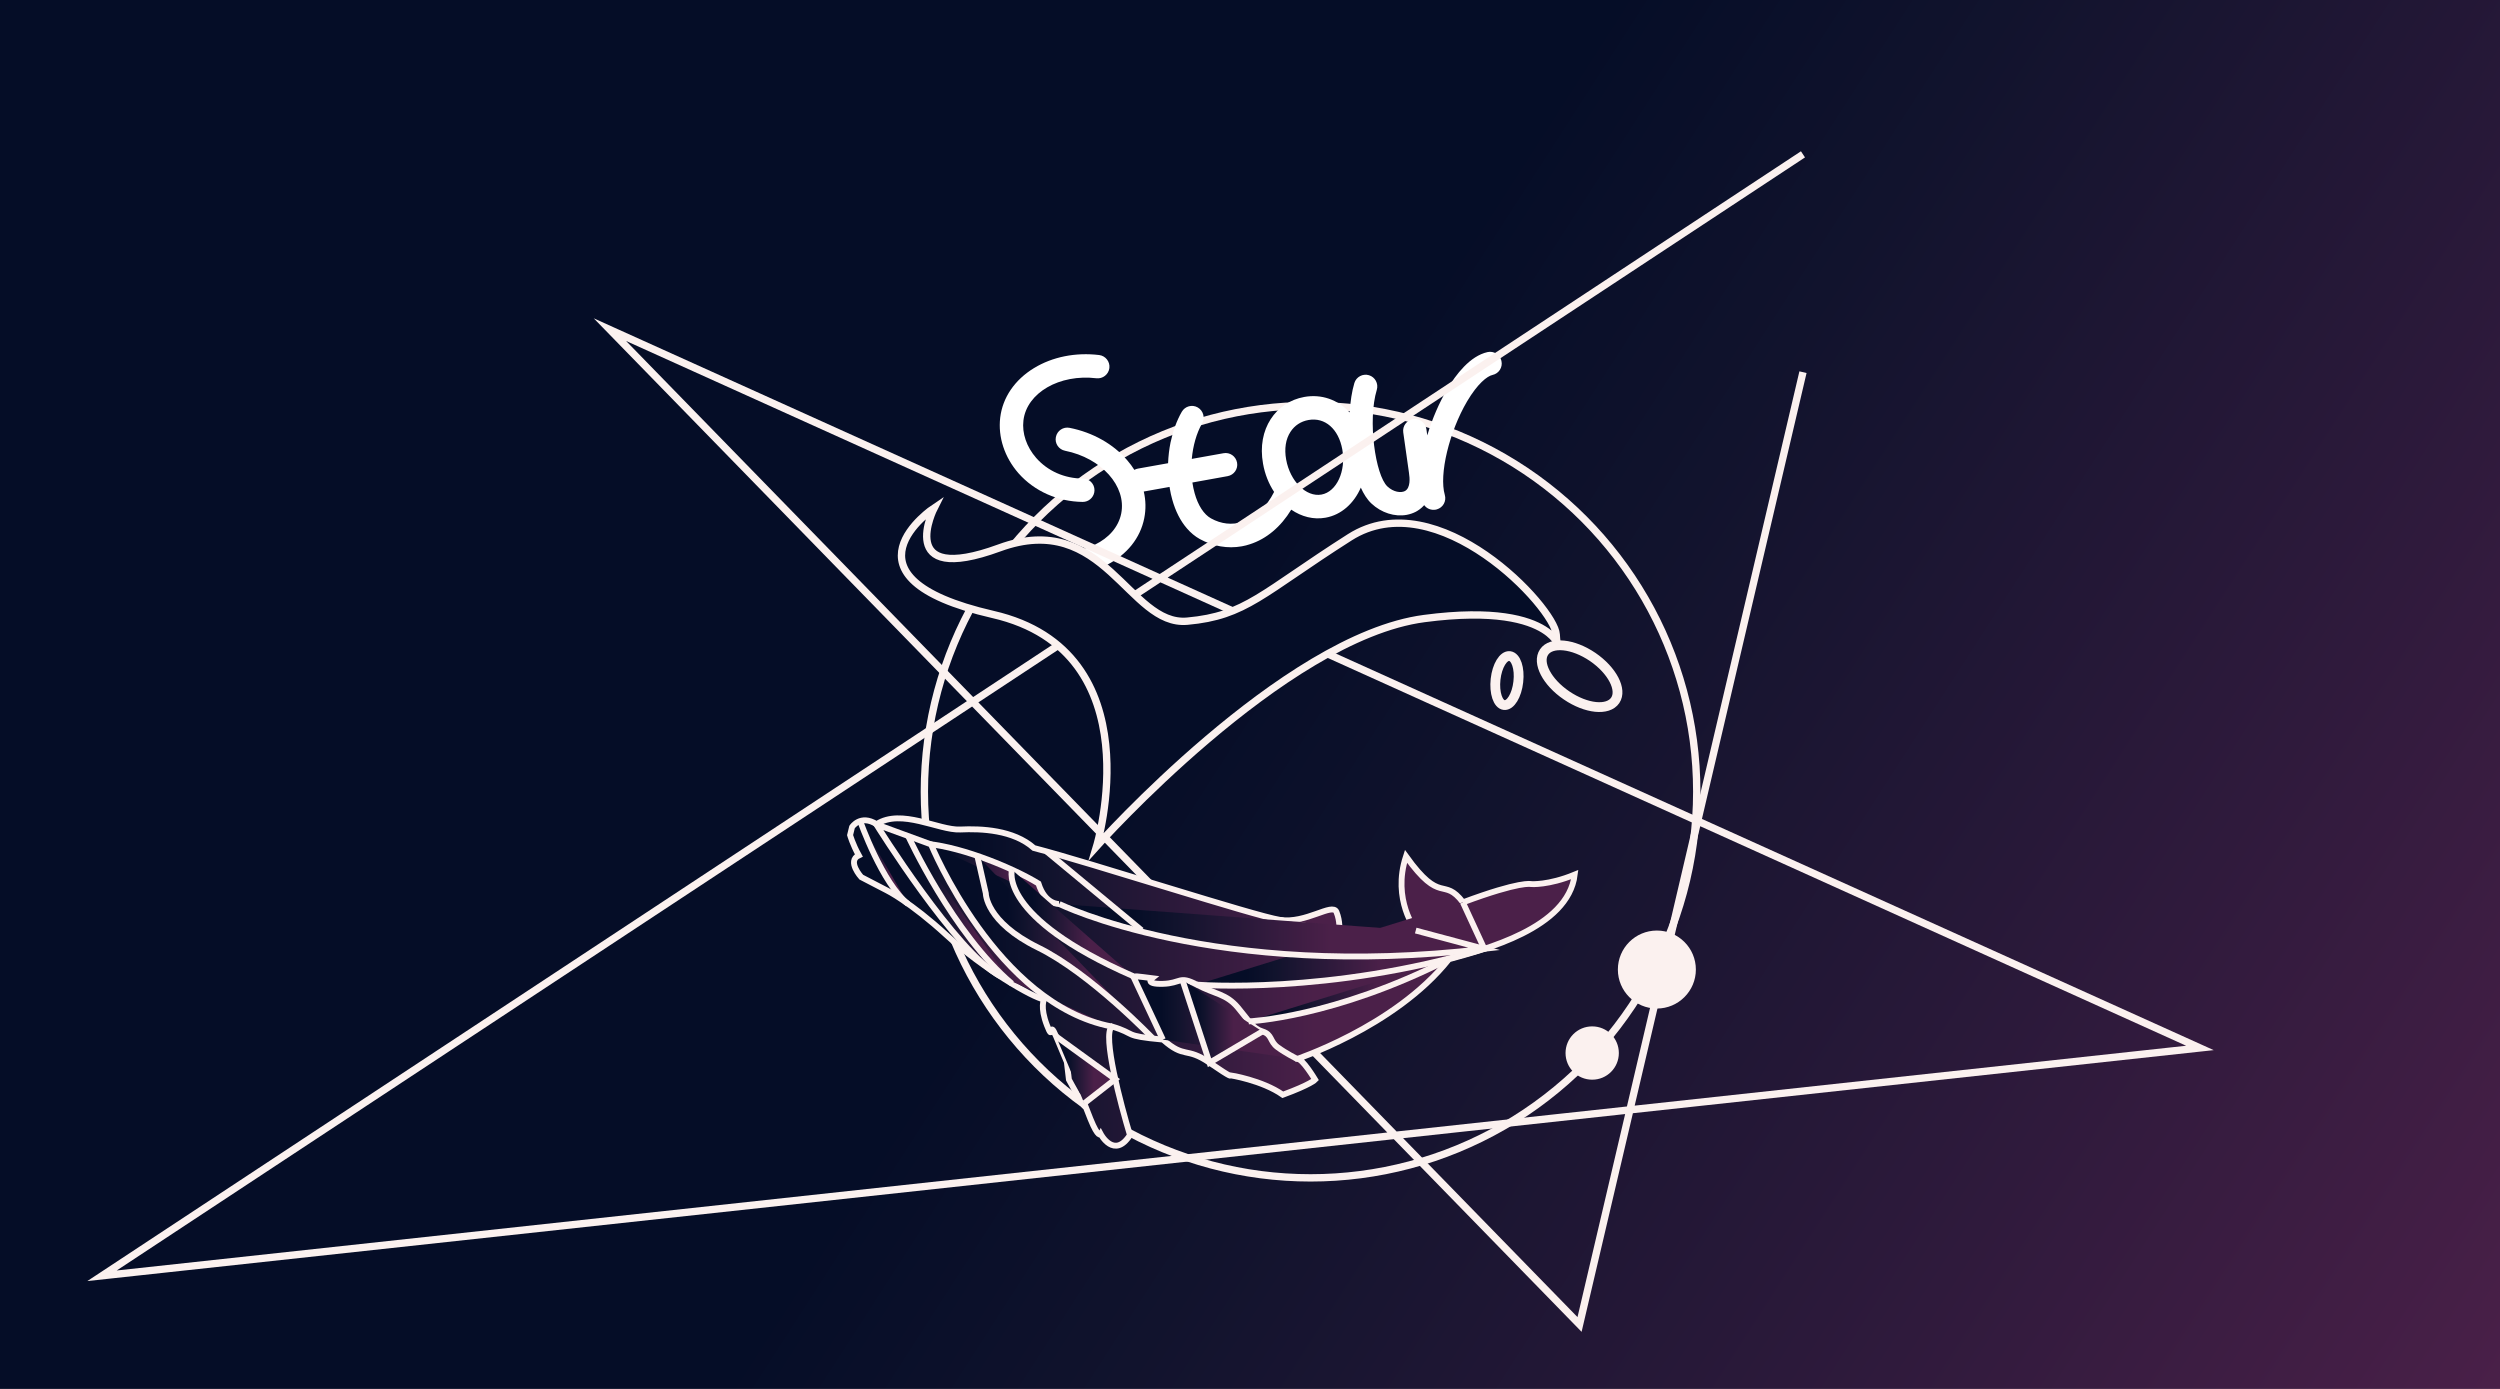 <?xml version="1.0" encoding="utf-8"?>
<!-- Generator: Adobe Illustrator 24.3.0, SVG Export Plug-In . SVG Version: 6.00 Build 0)  -->
<svg version="1.1" xmlns="http://www.w3.org/2000/svg" xmlns:xlink="http://www.w3.org/1999/xlink" x="0px" y="0px"
	 viewBox="0 0 255.12 141.73" style="enable-background:new 0 0 255.12 141.73;" xml:space="preserve">
<rect x="0" y="0" width="255.12" height="141.73" fill="#808080" stroke="none"/>
<style type="text/css">
	.st0{display:none;fill:#EEBFBF;}
	.st1{fill:url(#SVGID_1_);}
	.st2{fill:none;stroke:#FBF1EF;stroke-miterlimit:10;}
	.st3{fill:none;stroke:#FBF1EF;stroke-width:0.75;stroke-miterlimit:10;}
	.st4{fill:#FBF1EF;stroke:#FBF1EF;stroke-miterlimit:10;}
	.st5{fill:#FFFFFF;}
	.st6{fill:url(#SVGID_2_);stroke:#FBF1EF;stroke-width:0.6;stroke-miterlimit:10;}
	.st7{fill:url(#SVGID_3_);stroke:#FBF1EF;stroke-width:0.6;stroke-miterlimit:10;}
	.st8{fill:url(#SVGID_4_);stroke:#FBF1EF;stroke-width:0.6;stroke-miterlimit:10;}
	.st9{fill:url(#SVGID_5_);stroke:#FBF1EF;stroke-width:0.6;stroke-miterlimit:10;}
	.st10{fill:url(#SVGID_6_);stroke:#FBF1EF;stroke-width:0.6;stroke-miterlimit:10;}
	.st11{fill:url(#SVGID_7_);stroke:#FBF1EF;stroke-width:0.6;stroke-miterlimit:10;}
	.st12{fill:url(#SVGID_8_);stroke:#FBF1EF;stroke-width:0.6;stroke-miterlimit:10;}
	.st13{fill:url(#SVGID_9_);stroke:#FBF1EF;stroke-width:0.6;stroke-miterlimit:10;}
	.st14{fill:url(#SVGID_10_);stroke:#FBF1EF;stroke-width:0.6;stroke-miterlimit:10;}
	.st15{fill:url(#SVGID_11_);stroke:#FBF1EF;stroke-width:0.6;stroke-miterlimit:10;}
	.st16{fill:url(#SVGID_12_);stroke:#FBF1EF;stroke-width:0.6;stroke-miterlimit:10;}
	.st17{fill:url(#SVGID_13_);stroke:#FBF1EF;stroke-width:0.6;stroke-miterlimit:10;}
	.st18{fill:url(#SVGID_14_);stroke:#FBF1EF;stroke-width:0.6;stroke-miterlimit:10;}
	.st19{fill:url(#SVGID_15_);stroke:#FBF1EF;stroke-width:0.6;stroke-miterlimit:10;}
	.st20{fill:url(#SVGID_16_);stroke:#FBF1EF;stroke-width:0.6;stroke-miterlimit:10;}
	.st21{fill:url(#SVGID_17_);stroke:#FBF1EF;stroke-width:0.6;stroke-miterlimit:10;}
	.st22{fill:url(#SVGID_18_);stroke:#FBF1EF;stroke-width:0.6;stroke-miterlimit:10;}
	.st23{fill:url(#SVGID_19_);stroke:#FBF1EF;stroke-width:0.6;stroke-miterlimit:10;}
	.st24{fill:url(#SVGID_20_);stroke:#FBF1EF;stroke-width:0.6;stroke-miterlimit:10;}
	.st25{fill:url(#SVGID_21_);stroke:#FBF1EF;stroke-width:0.6;stroke-miterlimit:10;}
	.st26{fill:url(#SVGID_22_);stroke:#FBF1EF;stroke-width:0.6;stroke-miterlimit:10;}
	.st27{fill:url(#SVGID_23_);stroke:#FBF1EF;stroke-width:0.6;stroke-miterlimit:10;}
	.st28{fill:url(#SVGID_24_);stroke:#FBF1EF;stroke-width:0.6;stroke-miterlimit:10;}
	.st29{fill:url(#SVGID_25_);stroke:#FBF1EF;stroke-width:0.6;stroke-miterlimit:10;}
	.st30{fill:url(#SVGID_26_);stroke:#FBF1EF;stroke-width:0.6;stroke-miterlimit:10;}
	.st31{fill:url(#SVGID_27_);stroke:#FBF1EF;stroke-width:0.6;stroke-miterlimit:10;}
	.st32{fill:url(#SVGID_28_);stroke:#FBF1EF;stroke-width:0.6;stroke-miterlimit:10;}
	.st33{fill:url(#SVGID_29_);stroke:#FBF1EF;stroke-width:0.6;stroke-miterlimit:10;}
	.st34{fill:url(#SVGID_30_);stroke:#FBF1EF;stroke-width:0.6;stroke-miterlimit:10;}
	.st35{fill:url(#SVGID_31_);stroke:#FBF1EF;stroke-width:0.6;stroke-miterlimit:10;}
	.st36{fill:url(#SVGID_32_);stroke:#FBF1EF;stroke-width:0.6;stroke-miterlimit:10;}
	.st37{fill:url(#SVGID_33_);stroke:#FBF1EF;stroke-width:0.6;stroke-miterlimit:10;}
	.st38{fill:url(#SVGID_34_);stroke:#FBF1EF;stroke-width:0.6;stroke-miterlimit:10;}
	.st39{fill:url(#SVGID_35_);stroke:#FBF1EF;stroke-width:0.6;stroke-miterlimit:10;}
	.st40{fill:url(#SVGID_36_);stroke:#FBF1EF;stroke-width:0.6;stroke-miterlimit:10;}
	.st41{fill:url(#SVGID_37_);stroke:#FBF1EF;stroke-width:0.6;stroke-miterlimit:10;}
	.st42{fill:url(#SVGID_38_);stroke:#FBF1EF;stroke-width:0.6;stroke-miterlimit:10;}
	.st43{fill:url(#SVGID_39_);stroke:#FBF1EF;stroke-width:0.6;stroke-miterlimit:10;}
	.st44{fill:url(#SVGID_40_);stroke:#FBF1EF;stroke-width:0.6;stroke-miterlimit:10;}
	.st45{fill:url(#SVGID_41_);stroke:#FBF1EF;stroke-width:0.6;stroke-miterlimit:10;}
	.st46{fill:url(#SVGID_42_);stroke:#FBF1EF;stroke-width:0.6;stroke-miterlimit:10;}
	.st47{fill:url(#SVGID_43_);stroke:#FBF1EF;stroke-width:0.6;stroke-miterlimit:10;}
	.st48{fill:url(#SVGID_44_);stroke:#FBF1EF;stroke-width:0.6;stroke-miterlimit:10;}
	.st49{fill:url(#SVGID_45_);stroke:#FBF1EF;stroke-width:0.6;stroke-miterlimit:10;}
	.st50{fill:url(#SVGID_46_);stroke:#FBF1EF;stroke-width:0.6;stroke-miterlimit:10;}
	.st51{fill:url(#SVGID_47_);stroke:#FBF1EF;stroke-width:0.6;stroke-miterlimit:10;}
	.st52{fill:url(#SVGID_48_);stroke:#FBF1EF;stroke-width:0.6;stroke-miterlimit:10;}
	.st53{fill:url(#SVGID_49_);stroke:#FBF1EF;stroke-width:0.6;stroke-miterlimit:10;}
	.st54{fill:url(#SVGID_50_);stroke:#FBF1EF;stroke-width:0.6;stroke-miterlimit:10;}
	.st55{fill:url(#SVGID_51_);stroke:#FBF1EF;stroke-width:0.6;stroke-miterlimit:10;}
	.st56{fill:url(#SVGID_52_);stroke:#FBF1EF;stroke-width:0.6;stroke-miterlimit:10;}
	.st57{fill:url(#SVGID_53_);stroke:#FBF1EF;stroke-width:0.6;stroke-miterlimit:10;}
	.st58{fill:url(#SVGID_54_);stroke:#FBF1EF;stroke-width:0.6;stroke-miterlimit:10;}
	.st59{fill:url(#SVGID_55_);stroke:#FBF1EF;stroke-width:0.6;stroke-miterlimit:10;}
	.st60{fill:url(#SVGID_56_);stroke:#FBF1EF;stroke-width:0.6;stroke-miterlimit:10;}
	.st61{fill:url(#SVGID_57_);stroke:#FBF1EF;stroke-width:0.6;stroke-miterlimit:10;}
	.st62{fill:#050D27;stroke:#FBF1EF;stroke-width:0.75;stroke-miterlimit:10;}
	.st63{display:none;}
	.st64{display:inline;}
	.st65{fill:none;stroke:#E61A15;stroke-miterlimit:10;}
</style>
<g id="Layer_1">
	
		<rect x="262.24" y="90.7" transform="matrix(0.707 -0.707 0.707 0.707 -20.291 243.926)" class="st0" width="44.12" height="111.51"/>
	<linearGradient id="SVGID_1_" gradientUnits="userSpaceOnUse" x1="72.833" y1="37.299" x2="351.517" y2="216.894">
		<stop  offset="0.172" style="stop-color:#050D27"/>
		<stop  offset="0.275" style="stop-color:#11132D"/>
		<stop  offset="0.471" style="stop-color:#2F1A3C"/>
		<stop  offset="0.641" style="stop-color:#4B2049"/>
	</linearGradient>
	<rect x="-9.5" y="-6.94" class="st1" width="269.29" height="155.91"/>
	<path class="st2" d="M164.83,71.47c-0.74,1.09-2.96,0.86-4.96-0.5c-2.01-1.36-3.04-3.34-2.3-4.43c0.74-1.09,2.96-0.86,4.96,0.5
		C164.53,68.41,165.56,70.39,164.83,71.47z"/>
	<path class="st2" d="M154.94,69.58c-0.15,1.38-0.8,2.44-1.44,2.37s-1.03-1.25-0.88-2.63c0.15-1.38,0.8-2.44,1.44-2.37
		C154.71,67.03,155.1,68.2,154.94,69.58z"/>
	<circle class="st3" cx="133.74" cy="80.79" r="39.41"/>
	<path class="st4" d="M164.7,107.46c0,1.23-0.99,2.22-2.22,2.22s-2.22-0.99-2.22-2.22s0.99-2.22,2.22-2.22
		S164.7,106.23,164.7,107.46z"/>
	<g>
		<path class="st5" d="M110.49,51.22c0.08,0,0.15-0.01,0.22-0.02c0.55-0.1,0.97-0.58,0.98-1.16c0.01-0.66-0.52-1.2-1.18-1.2
			c-1.9-0.02-3.59-0.77-4.77-2.11c-0.98-1.12-1.46-2.52-1.3-3.83c0.34-2.82,3.68-4.75,7.44-4.3c0.65,0.08,1.25-0.39,1.33-1.04
			c0.08-0.65-0.39-1.25-1.04-1.33c-2.4-0.29-4.76,0.18-6.65,1.33c-1.97,1.2-3.2,3-3.45,5.05c-0.24,1.98,0.44,4.06,1.87,5.69
			C105.56,50.13,107.94,51.19,110.49,51.22z"/>
		<path class="st5" d="M151.8,35.93c-1.79,0.4-3.23,2.29-4.13,3.81c-0.79,1.33-1.51,2.98-2.02,4.69l-0.09-0.64
			c-0.09-0.65-0.7-1.11-1.35-1.01c-0.65,0.09-1.11,0.7-1.01,1.35l0.59,4.17l0,0.02c0.07,0.43,0.17,1.47-0.42,1.79
			c-0.4,0.21-1.16,0.12-1.79-0.47c-1.22-1.15-2.03-6.73-1.08-9.86c0.19-0.63-0.17-1.3-0.8-1.49c-0.63-0.19-1.3,0.17-1.49,0.8
			c-0.25,0.84-0.41,1.87-0.48,3c-1.2-1.31-2.89-1.9-4.64-1.58c-2.88,0.52-4.84,3.26-4.2,6.81c0.19,1.08,0.59,2.06,1.13,2.88
			c-0.78,1.55-1.91,2.63-3.21,3.05c-1.07,0.35-2.19,0.23-3.23-0.35c-0.72-0.4-1.32-1.31-1.67-2.57c-0.1-0.35-0.17-0.71-0.23-1.09
			l3.6-0.65c0.65-0.12,1.08-0.74,0.96-1.38c-0.12-0.65-0.74-1.08-1.38-0.96l-3.24,0.58c0.12-1.33,0.48-2.62,1.05-3.62
			c0.33-0.57,0.13-1.3-0.44-1.63c-0.57-0.33-1.3-0.13-1.63,0.44c-0.53,0.92-0.91,2-1.15,3.14c-0.14,0.69-0.22,1.4-0.25,2.11
			l-3.08,0.55c-0.13,0.02-0.25,0.07-0.36,0.13c-0.21-0.33-0.44-0.65-0.71-0.96c-1.43-1.68-3.53-2.86-5.9-3.33
			c-0.65-0.13-1.27,0.29-1.4,0.94s0.29,1.27,0.94,1.4c3.71,0.74,6.28,3.61,5.73,6.4c-0.56,2.79-4.03,4.46-7.74,3.72
			c-0.65-0.13-1.27,0.29-1.4,0.94c-0.13,0.65,0.29,1.27,0.94,1.4c1.39,0.28,2.79,0.29,4.1,0.06c0.93-0.17,1.81-0.46,2.63-0.87
			c2.06-1.05,3.42-2.74,3.82-4.77c0.18-0.91,0.16-1.83-0.05-2.72l2.63-0.47c0.01,0.06,0.02,0.12,0.03,0.18
			c0.06,0.38,0.15,0.76,0.25,1.12c0.33,1.19,0.84,2.18,1.49,2.93c0.39,0.45,0.83,0.82,1.32,1.09c1.35,0.74,2.84,1,4.29,0.74
			c0.28-0.05,0.55-0.12,0.82-0.21c1.69-0.54,3.16-1.78,4.22-3.53c1.05,0.72,2.27,1.04,3.5,0.82c1.62-0.29,2.9-1.46,3.6-3.07
			c0.28,0.63,0.64,1.21,1.08,1.62c1.02,0.96,2.39,1.38,3.6,1.16c0.33-0.06,0.65-0.17,0.94-0.32c0.22-0.12,0.55-0.33,0.85-0.67
			c0.26,0.36,0.71,0.54,1.17,0.46c0.04-0.01,0.08-0.02,0.12-0.03c0.63-0.18,1-0.84,0.81-1.48c-0.6-2.07,0.45-6.44,2.28-9.55
			c1.06-1.79,2.04-2.57,2.6-2.69c0.64-0.14,1.05-0.78,0.9-1.43C153.08,36.19,152.44,35.79,151.8,35.93z M134.85,50.47
			c-1.55,0.28-3.2-1.35-3.6-3.57c-0.2-1.1-0.05-2.08,0.44-2.83c0.42-0.65,1.06-1.07,1.84-1.21c1.68-0.3,3.07,0.91,3.45,3.01
			C137.37,48.08,136.4,50.19,134.85,50.47z"/>
	</g>
	<path class="st4" d="M172.56,98.94c0,1.92-1.56,3.48-3.48,3.48c-1.92,0-3.48-1.56-3.48-3.48c0-1.92,1.56-3.48,3.48-3.48
		C171,95.46,172.56,97.02,172.56,98.94z"/>
	<path class="st2" d="M41.04,103.55"/>
	<polyline class="st3" points="183.99,15.75 10.41,130.19 224.5,106.94 62.24,33.64 161.19,135.16 183.99,37.98 	"/>
	<g>
		<linearGradient id="SVGID_2_" gradientUnits="userSpaceOnUse" x1="86.73" y1="100.215" x2="160.679" y2="100.215">
			<stop  offset="0.172" style="stop-color:#050D27"/>
			<stop  offset="0.275" style="stop-color:#11132D"/>
			<stop  offset="0.471" style="stop-color:#2F1A3C"/>
			<stop  offset="0.641" style="stop-color:#4B2049"/>
		</linearGradient>
		<path class="st6" d="M106.54,101.99c0,0-0.42,0.77,0.3,2.64c0.72,1.87,0.16-0.71,0.93,1.12c0.77,1.83,1.1,2.63,1.1,2.63l0.21,1.79
			c0,0,2.12,3.94,1.58,2.42c-0.54-1.52-0.19-0.41,0.62,1.6c0.81,2.01,1.05,1.55,1.05,1.55s1.38,2.59,2.98,0.09
			c-0.93-3.08-2.84-10.24-1.85-11.08c2.62,0.78,0.98,0.95,5.22,1.34c2.26,2,2.32,0.69,4.76,2.36c2.44,1.68,2.1,1.28,2.1,1.28
			s3.24,0.5,5.37,1.99c2.85-1.05,3.3-1.54,3.3-1.54s-1.34-2.24-1.83-2.11c-0.49,0.13,9.92-3.17,15.48-10.18
			c3.51-0.98,12.17-3.13,12.84-8.64c-2.7,1.11-4.45,0.97-4.45,0.97s-1.05-0.34-6.95,1.86c-2.04-2.66-2.21,0.33-5.82-4.69
			c-1.45,4.44,1.01,7.56,1.01,7.56s-3.43,2.28-7.82,0.03c0,0,0.11-0.95-0.29-1.92c-0.4-0.97-3.12,1.23-5.77,0.81
			c-2.65-0.42-19.28-5.82-25.1-7.33c-2.1-1.86-5.37-1.99-7.53-1.89c-2.16,0.1-6.02-2.19-8.53-0.54c-1.64-1.04-2.5,0.29-2.5,0.29
			l-0.2,0.82c0,0,0.25,0.91,0.89,2.07c-1.24,0.58,0.25,2.22,0.25,2.22l2.62,1.36c0,0,2.38,1.17,6.1,4.58
			C100.32,98.87,105.43,101.83,106.54,101.99z"/>
		<linearGradient id="SVGID_3_" gradientUnits="userSpaceOnUse" x1="111.547" y1="88.28" x2="111.547" y2="88.28">
			<stop  offset="0.172" style="stop-color:#050D27"/>
			<stop  offset="0.275" style="stop-color:#11132D"/>
			<stop  offset="0.471" style="stop-color:#2F1A3C"/>
			<stop  offset="0.641" style="stop-color:#4B2049"/>
		</linearGradient>
		<path class="st7" d="M111.55,88.28"/>
		<linearGradient id="SVGID_4_" gradientUnits="userSpaceOnUse" x1="111.887" y1="94.954" x2="111.887" y2="94.954">
			<stop  offset="0.172" style="stop-color:#050D27"/>
			<stop  offset="0.275" style="stop-color:#11132D"/>
			<stop  offset="0.471" style="stop-color:#2F1A3C"/>
			<stop  offset="0.641" style="stop-color:#4B2049"/>
		</linearGradient>
		<path class="st8" d="M111.89,94.95"/>
		<linearGradient id="SVGID_5_" gradientUnits="userSpaceOnUse" x1="94.653" y1="89.188" x2="108.099" y2="89.188">
			<stop  offset="0.172" style="stop-color:#050D27"/>
			<stop  offset="0.275" style="stop-color:#11132D"/>
			<stop  offset="0.471" style="stop-color:#2F1A3C"/>
			<stop  offset="0.641" style="stop-color:#4B2049"/>
		</linearGradient>
		<path class="st9" d="M94.65,86.12c3.73,0.37,8.91,2.55,11.32,4.04c0.69,2.19,2.12,2.09,2.12,2.09"/>
		<linearGradient id="SVGID_6_" gradientUnits="userSpaceOnUse" x1="87.78" y1="83.785" x2="87.78" y2="83.785">
			<stop  offset="0.172" style="stop-color:#050D27"/>
			<stop  offset="0.275" style="stop-color:#11132D"/>
			<stop  offset="0.471" style="stop-color:#2F1A3C"/>
			<stop  offset="0.641" style="stop-color:#4B2049"/>
		</linearGradient>
		<path class="st10" d="M87.78,83.79"/>
		<linearGradient id="SVGID_7_" gradientUnits="userSpaceOnUse" x1="102.485" y1="85.032" x2="102.485" y2="85.032">
			<stop  offset="0.172" style="stop-color:#050D27"/>
			<stop  offset="0.275" style="stop-color:#11132D"/>
			<stop  offset="0.471" style="stop-color:#2F1A3C"/>
			<stop  offset="0.641" style="stop-color:#4B2049"/>
		</linearGradient>
		<path class="st11" d="M102.49,85.03"/>
		<linearGradient id="SVGID_8_" gradientUnits="userSpaceOnUse" x1="99.723" y1="96.661" x2="117.666" y2="96.661">
			<stop  offset="0.172" style="stop-color:#050D27"/>
			<stop  offset="0.275" style="stop-color:#11132D"/>
			<stop  offset="0.471" style="stop-color:#2F1A3C"/>
			<stop  offset="0.641" style="stop-color:#4B2049"/>
		</linearGradient>
		<path class="st12" d="M117.67,105.99c0,0-6.36-6.65-11.73-9.29c-5.37-2.64-5.34-5.54-5.34-5.54l-0.87-3.83"/>
		<linearGradient id="SVGID_9_" gradientUnits="userSpaceOnUse" x1="99.351" y1="84.636" x2="99.351" y2="84.636">
			<stop  offset="0.172" style="stop-color:#050D27"/>
			<stop  offset="0.275" style="stop-color:#11132D"/>
			<stop  offset="0.471" style="stop-color:#2F1A3C"/>
			<stop  offset="0.641" style="stop-color:#4B2049"/>
		</linearGradient>
		<path class="st13" d="M99.35,84.64"/>
		<linearGradient id="SVGID_10_" gradientUnits="userSpaceOnUse" x1="96.43" y1="86.406" x2="96.43" y2="86.406">
			<stop  offset="0.172" style="stop-color:#050D27"/>
			<stop  offset="0.275" style="stop-color:#11132D"/>
			<stop  offset="0.471" style="stop-color:#2F1A3C"/>
			<stop  offset="0.641" style="stop-color:#4B2049"/>
		</linearGradient>
		<path class="st14" d="M96.43,86.41"/>
		<linearGradient id="SVGID_11_" gradientUnits="userSpaceOnUse" x1="113.444" y1="104.743" x2="113.444" y2="104.743">
			<stop  offset="0.172" style="stop-color:#050D27"/>
			<stop  offset="0.275" style="stop-color:#11132D"/>
			<stop  offset="0.471" style="stop-color:#2F1A3C"/>
			<stop  offset="0.641" style="stop-color:#4B2049"/>
		</linearGradient>
		<path class="st15" d="M113.44,104.74"/>
		<linearGradient id="SVGID_12_" gradientUnits="userSpaceOnUse" x1="96.854" y1="84.636" x2="96.854" y2="84.636">
			<stop  offset="0.172" style="stop-color:#050D27"/>
			<stop  offset="0.275" style="stop-color:#11132D"/>
			<stop  offset="0.471" style="stop-color:#2F1A3C"/>
			<stop  offset="0.641" style="stop-color:#4B2049"/>
		</linearGradient>
		<path class="st16" d="M96.85,84.64"/>
		<linearGradient id="SVGID_13_" gradientUnits="userSpaceOnUse" x1="113.444" y1="104.743" x2="113.444" y2="104.743">
			<stop  offset="0.172" style="stop-color:#050D27"/>
			<stop  offset="0.275" style="stop-color:#11132D"/>
			<stop  offset="0.471" style="stop-color:#2F1A3C"/>
			<stop  offset="0.641" style="stop-color:#4B2049"/>
		</linearGradient>
		<path class="st17" d="M113.44,104.74"/>
		<linearGradient id="SVGID_14_" gradientUnits="userSpaceOnUse" x1="95.017" y1="84.108" x2="95.017" y2="84.108">
			<stop  offset="0.172" style="stop-color:#050D27"/>
			<stop  offset="0.275" style="stop-color:#11132D"/>
			<stop  offset="0.471" style="stop-color:#2F1A3C"/>
			<stop  offset="0.641" style="stop-color:#4B2049"/>
		</linearGradient>
		<path class="st18" d="M95.02,84.11"/>
		<linearGradient id="SVGID_15_" gradientUnits="userSpaceOnUse" x1="93.298" y1="85.92" x2="93.298" y2="85.92">
			<stop  offset="0.172" style="stop-color:#050D27"/>
			<stop  offset="0.275" style="stop-color:#11132D"/>
			<stop  offset="0.471" style="stop-color:#2F1A3C"/>
			<stop  offset="0.641" style="stop-color:#4B2049"/>
		</linearGradient>
		<path class="st19" d="M93.3,85.92"/>
		<linearGradient id="SVGID_16_" gradientUnits="userSpaceOnUse" x1="99.351" y1="97.734" x2="99.351" y2="97.734">
			<stop  offset="0.172" style="stop-color:#050D27"/>
			<stop  offset="0.275" style="stop-color:#11132D"/>
			<stop  offset="0.471" style="stop-color:#2F1A3C"/>
			<stop  offset="0.641" style="stop-color:#4B2049"/>
		</linearGradient>
		<path class="st20" d="M99.35,97.73"/>
		<linearGradient id="SVGID_17_" gradientUnits="userSpaceOnUse" x1="95.291" y1="94.305" x2="95.291" y2="94.305">
			<stop  offset="0.172" style="stop-color:#050D27"/>
			<stop  offset="0.275" style="stop-color:#11132D"/>
			<stop  offset="0.471" style="stop-color:#2F1A3C"/>
			<stop  offset="0.641" style="stop-color:#4B2049"/>
		</linearGradient>
		<path class="st21" d="M95.29,94.3"/>
		<linearGradient id="SVGID_18_" gradientUnits="userSpaceOnUse" x1="91.746" y1="85.526" x2="91.746" y2="85.526">
			<stop  offset="0.172" style="stop-color:#050D27"/>
			<stop  offset="0.275" style="stop-color:#11132D"/>
			<stop  offset="0.471" style="stop-color:#2F1A3C"/>
			<stop  offset="0.641" style="stop-color:#4B2049"/>
		</linearGradient>
		<path class="st22" d="M91.75,85.53"/>
		<linearGradient id="SVGID_19_" gradientUnits="userSpaceOnUse" x1="92.666" y1="83.517" x2="92.666" y2="83.517">
			<stop  offset="0.172" style="stop-color:#050D27"/>
			<stop  offset="0.275" style="stop-color:#11132D"/>
			<stop  offset="0.471" style="stop-color:#2F1A3C"/>
			<stop  offset="0.641" style="stop-color:#4B2049"/>
		</linearGradient>
		<path class="st23" d="M92.67,83.52"/>
		<linearGradient id="SVGID_20_" gradientUnits="userSpaceOnUse" x1="90.96" y1="85.265" x2="90.96" y2="85.265">
			<stop  offset="0.172" style="stop-color:#050D27"/>
			<stop  offset="0.275" style="stop-color:#11132D"/>
			<stop  offset="0.471" style="stop-color:#2F1A3C"/>
			<stop  offset="0.641" style="stop-color:#4B2049"/>
		</linearGradient>
		<path class="st24" d="M90.96,85.27"/>
		<linearGradient id="SVGID_21_" gradientUnits="userSpaceOnUse" x1="92.666" y1="92.247" x2="92.666" y2="92.247">
			<stop  offset="0.172" style="stop-color:#050D27"/>
			<stop  offset="0.275" style="stop-color:#11132D"/>
			<stop  offset="0.471" style="stop-color:#2F1A3C"/>
			<stop  offset="0.641" style="stop-color:#4B2049"/>
		</linearGradient>
		<path class="st25" d="M92.67,92.25"/>
		<linearGradient id="SVGID_22_" gradientUnits="userSpaceOnUse" x1="90.493" y1="90.873" x2="90.493" y2="90.873">
			<stop  offset="0.172" style="stop-color:#050D27"/>
			<stop  offset="0.275" style="stop-color:#11132D"/>
			<stop  offset="0.471" style="stop-color:#2F1A3C"/>
			<stop  offset="0.641" style="stop-color:#4B2049"/>
		</linearGradient>
		<path class="st26" d="M90.49,90.87"/>
		<linearGradient id="SVGID_23_" gradientUnits="userSpaceOnUse" x1="89.392" y1="84.628" x2="89.392" y2="84.628">
			<stop  offset="0.172" style="stop-color:#050D27"/>
			<stop  offset="0.275" style="stop-color:#11132D"/>
			<stop  offset="0.471" style="stop-color:#2F1A3C"/>
			<stop  offset="0.641" style="stop-color:#4B2049"/>
		</linearGradient>
		<path class="st27" d="M89.39,84.63"/>
		<linearGradient id="SVGID_24_" gradientUnits="userSpaceOnUse" x1="89.142" y1="90.169" x2="89.142" y2="90.169">
			<stop  offset="0.172" style="stop-color:#050D27"/>
			<stop  offset="0.275" style="stop-color:#11132D"/>
			<stop  offset="0.471" style="stop-color:#2F1A3C"/>
			<stop  offset="0.641" style="stop-color:#4B2049"/>
		</linearGradient>
		<path class="st28" d="M89.14,90.17"/>
		<linearGradient id="SVGID_25_" gradientUnits="userSpaceOnUse" x1="88.452" y1="84.165" x2="88.452" y2="84.165">
			<stop  offset="0.172" style="stop-color:#050D27"/>
			<stop  offset="0.275" style="stop-color:#11132D"/>
			<stop  offset="0.471" style="stop-color:#2F1A3C"/>
			<stop  offset="0.641" style="stop-color:#4B2049"/>
		</linearGradient>
		<path class="st29" d="M88.45,84.16"/>
		<linearGradient id="SVGID_26_" gradientUnits="userSpaceOnUse" x1="130.584" y1="94.428" x2="136.649" y2="94.428">
			<stop  offset="0.172" style="stop-color:#050D27"/>
			<stop  offset="0.275" style="stop-color:#11132D"/>
			<stop  offset="0.471" style="stop-color:#2F1A3C"/>
			<stop  offset="0.641" style="stop-color:#4B2049"/>
		</linearGradient>
		<path class="st30" d="M130.58,93.87l3.76,0.87c0.35,0.29,2.31,0.24,2.31,0.24"/>
		<linearGradient id="SVGID_27_" gradientUnits="userSpaceOnUse" x1="115.623" y1="103.839" x2="132.361" y2="103.839">
			<stop  offset="0.172" style="stop-color:#050D27"/>
			<stop  offset="0.275" style="stop-color:#11132D"/>
			<stop  offset="0.471" style="stop-color:#2F1A3C"/>
			<stop  offset="0.641" style="stop-color:#4B2049"/>
		</linearGradient>
		<path class="st31" d="M118.67,106.09l-3.04-6.48c0.16-0.02,1.93,0.21,1.93,0.21s-0.8,0.63,1.1,0.58s1.63-0.89,3.49,0.09
			c1.85,0.98,2.98,0.91,4.18,2.34c1.2,1.44,1.49,2.11,2.51,2.43c1.01,0.32,0.71,1,1.54,1.61c0.83,0.61,2,1.2,2,1.2"/>
		<linearGradient id="SVGID_28_" gradientUnits="userSpaceOnUse" x1="108.002" y1="97.874" x2="108.002" y2="97.874">
			<stop  offset="0.172" style="stop-color:#050D27"/>
			<stop  offset="0.275" style="stop-color:#11132D"/>
			<stop  offset="0.471" style="stop-color:#2F1A3C"/>
			<stop  offset="0.641" style="stop-color:#4B2049"/>
		</linearGradient>
		<path class="st32" d="M108,97.87"/>
		<linearGradient id="SVGID_29_" gradientUnits="userSpaceOnUse" x1="111.887" y1="94.954" x2="111.887" y2="94.954">
			<stop  offset="0.172" style="stop-color:#050D27"/>
			<stop  offset="0.275" style="stop-color:#11132D"/>
			<stop  offset="0.471" style="stop-color:#2F1A3C"/>
			<stop  offset="0.641" style="stop-color:#4B2049"/>
		</linearGradient>
		<path class="st33" d="M111.89,94.95"/>
		<linearGradient id="SVGID_30_" gradientUnits="userSpaceOnUse" x1="115.623" y1="99.606" x2="115.623" y2="99.606">
			<stop  offset="0.172" style="stop-color:#050D27"/>
			<stop  offset="0.275" style="stop-color:#11132D"/>
			<stop  offset="0.471" style="stop-color:#2F1A3C"/>
			<stop  offset="0.641" style="stop-color:#4B2049"/>
		</linearGradient>
		<path class="st34" d="M115.62,99.61"/>
		<linearGradient id="SVGID_31_" gradientUnits="userSpaceOnUse" x1="101.281" y1="92.994" x2="101.281" y2="92.994">
			<stop  offset="0.172" style="stop-color:#050D27"/>
			<stop  offset="0.275" style="stop-color:#11132D"/>
			<stop  offset="0.471" style="stop-color:#2F1A3C"/>
			<stop  offset="0.641" style="stop-color:#4B2049"/>
		</linearGradient>
		<path class="st35" d="M101.28,92.99"/>
		<linearGradient id="SVGID_32_" gradientUnits="userSpaceOnUse" x1="108.099" y1="92.253" x2="108.099" y2="92.253">
			<stop  offset="0.172" style="stop-color:#050D27"/>
			<stop  offset="0.275" style="stop-color:#11132D"/>
			<stop  offset="0.471" style="stop-color:#2F1A3C"/>
			<stop  offset="0.641" style="stop-color:#4B2049"/>
		</linearGradient>
		<path class="st36" d="M108.1,92.25"/>
		<linearGradient id="SVGID_33_" gradientUnits="userSpaceOnUse" x1="122.41" y1="91.582" x2="122.41" y2="91.582">
			<stop  offset="0.172" style="stop-color:#050D27"/>
			<stop  offset="0.275" style="stop-color:#11132D"/>
			<stop  offset="0.471" style="stop-color:#2F1A3C"/>
			<stop  offset="0.641" style="stop-color:#4B2049"/>
		</linearGradient>
		<path class="st37" d="M122.41,91.58"/>
		<linearGradient id="SVGID_34_" gradientUnits="userSpaceOnUse" x1="113.257" y1="96.661" x2="113.257" y2="96.661">
			<stop  offset="0.172" style="stop-color:#050D27"/>
			<stop  offset="0.275" style="stop-color:#11132D"/>
			<stop  offset="0.471" style="stop-color:#2F1A3C"/>
			<stop  offset="0.641" style="stop-color:#4B2049"/>
		</linearGradient>
		<path class="st38" d="M113.26,96.66"/>
		<linearGradient id="SVGID_35_" gradientUnits="userSpaceOnUse" x1="125.185" y1="101.85" x2="125.185" y2="101.85">
			<stop  offset="0.172" style="stop-color:#050D27"/>
			<stop  offset="0.275" style="stop-color:#11132D"/>
			<stop  offset="0.471" style="stop-color:#2F1A3C"/>
			<stop  offset="0.641" style="stop-color:#4B2049"/>
		</linearGradient>
		<path class="st39" d="M125.18,101.85"/>
		<linearGradient id="SVGID_36_" gradientUnits="userSpaceOnUse" x1="119.32" y1="93.297" x2="119.32" y2="93.297">
			<stop  offset="0.172" style="stop-color:#050D27"/>
			<stop  offset="0.275" style="stop-color:#11132D"/>
			<stop  offset="0.471" style="stop-color:#2F1A3C"/>
			<stop  offset="0.641" style="stop-color:#4B2049"/>
		</linearGradient>
		<path class="st40" d="M119.32,93.3"/>
		<linearGradient id="SVGID_37_" gradientUnits="userSpaceOnUse" x1="87.412" y1="86.898" x2="87.412" y2="86.898">
			<stop  offset="0.172" style="stop-color:#050D27"/>
			<stop  offset="0.275" style="stop-color:#11132D"/>
			<stop  offset="0.471" style="stop-color:#2F1A3C"/>
			<stop  offset="0.641" style="stop-color:#4B2049"/>
		</linearGradient>
		<path class="st41" d="M87.41,86.9"/>
		<linearGradient id="SVGID_38_" gradientUnits="userSpaceOnUse" x1="89.427" y1="94.43" x2="113.444" y2="94.43">
			<stop  offset="0.172" style="stop-color:#050D27"/>
			<stop  offset="0.275" style="stop-color:#11132D"/>
			<stop  offset="0.471" style="stop-color:#2F1A3C"/>
			<stop  offset="0.641" style="stop-color:#4B2049"/>
		</linearGradient>
		<path class="st42" d="M102.06,99.61c-4.48-2.38-12.64-15.49-12.64-15.49l5.59,2.05c0,0,6.68,16.35,18.43,18.58"/>
		<linearGradient id="SVGID_39_" gradientUnits="userSpaceOnUse" x1="105.489" y1="86.544" x2="105.489" y2="86.544">
			<stop  offset="0.172" style="stop-color:#050D27"/>
			<stop  offset="0.275" style="stop-color:#11132D"/>
			<stop  offset="0.471" style="stop-color:#2F1A3C"/>
			<stop  offset="0.641" style="stop-color:#4B2049"/>
		</linearGradient>
		<path class="st43" d="M105.49,86.54"/>
		<linearGradient id="SVGID_40_" gradientUnits="userSpaceOnUse" x1="105.977" y1="90.159" x2="105.977" y2="90.159">
			<stop  offset="0.172" style="stop-color:#050D27"/>
			<stop  offset="0.275" style="stop-color:#11132D"/>
			<stop  offset="0.471" style="stop-color:#2F1A3C"/>
			<stop  offset="0.641" style="stop-color:#4B2049"/>
		</linearGradient>
		<path class="st44" d="M105.98,90.16"/>
		<linearGradient id="SVGID_41_" gradientUnits="userSpaceOnUse" x1="96.325" y1="84.446" x2="96.325" y2="84.446">
			<stop  offset="0.172" style="stop-color:#050D27"/>
			<stop  offset="0.275" style="stop-color:#11132D"/>
			<stop  offset="0.471" style="stop-color:#2F1A3C"/>
			<stop  offset="0.641" style="stop-color:#4B2049"/>
		</linearGradient>
		<path class="st45" d="M96.32,84.45"/>
		<linearGradient id="SVGID_42_" gradientUnits="userSpaceOnUse" x1="95.017" y1="86.164" x2="95.017" y2="86.164">
			<stop  offset="0.172" style="stop-color:#050D27"/>
			<stop  offset="0.275" style="stop-color:#11132D"/>
			<stop  offset="0.471" style="stop-color:#2F1A3C"/>
			<stop  offset="0.641" style="stop-color:#4B2049"/>
		</linearGradient>
		<path class="st46" d="M95.02,86.16"/>
		<linearGradient id="SVGID_43_" gradientUnits="userSpaceOnUse" x1="92.666" y1="83.517" x2="92.666" y2="83.517">
			<stop  offset="0.172" style="stop-color:#050D27"/>
			<stop  offset="0.275" style="stop-color:#11132D"/>
			<stop  offset="0.471" style="stop-color:#2F1A3C"/>
			<stop  offset="0.641" style="stop-color:#4B2049"/>
		</linearGradient>
		<path class="st47" d="M92.67,83.52"/>
		<linearGradient id="SVGID_44_" gradientUnits="userSpaceOnUse" x1="87.78" y1="88.016" x2="92.666" y2="88.016">
			<stop  offset="0.172" style="stop-color:#050D27"/>
			<stop  offset="0.275" style="stop-color:#11132D"/>
			<stop  offset="0.471" style="stop-color:#2F1A3C"/>
			<stop  offset="0.641" style="stop-color:#4B2049"/>
		</linearGradient>
		<path class="st48" d="M87.78,83.79c0,0,2.26,6.4,4.89,8.46"/>
		<linearGradient id="SVGID_45_" gradientUnits="userSpaceOnUse" x1="97.43" y1="86.641" x2="97.43" y2="86.641">
			<stop  offset="0.172" style="stop-color:#050D27"/>
			<stop  offset="0.275" style="stop-color:#11132D"/>
			<stop  offset="0.471" style="stop-color:#2F1A3C"/>
			<stop  offset="0.641" style="stop-color:#4B2049"/>
		</linearGradient>
		<path class="st49" d="M97.43,86.64"/>
		<linearGradient id="SVGID_46_" gradientUnits="userSpaceOnUse" x1="93.298" y1="85.92" x2="93.298" y2="85.92">
			<stop  offset="0.172" style="stop-color:#050D27"/>
			<stop  offset="0.275" style="stop-color:#11132D"/>
			<stop  offset="0.471" style="stop-color:#2F1A3C"/>
			<stop  offset="0.641" style="stop-color:#4B2049"/>
		</linearGradient>
		<path class="st50" d="M93.3,85.92"/>
		<linearGradient id="SVGID_47_" gradientUnits="userSpaceOnUse" x1="92.666" y1="92.844" x2="103.27" y2="92.844">
			<stop  offset="0.172" style="stop-color:#050D27"/>
			<stop  offset="0.275" style="stop-color:#11132D"/>
			<stop  offset="0.471" style="stop-color:#2F1A3C"/>
			<stop  offset="0.641" style="stop-color:#4B2049"/>
		</linearGradient>
		<path class="st51" d="M92.67,85.3c0,0,4.58,10,10.6,15.08"/>
		<linearGradient id="SVGID_48_" gradientUnits="userSpaceOnUse" x1="103.222" y1="94.177" x2="115.623" y2="94.177">
			<stop  offset="0.172" style="stop-color:#050D27"/>
			<stop  offset="0.275" style="stop-color:#11132D"/>
			<stop  offset="0.471" style="stop-color:#2F1A3C"/>
			<stop  offset="0.641" style="stop-color:#4B2049"/>
		</linearGradient>
		<path class="st52" d="M103.27,88.75c0,0-1.5,4.79,12.35,10.86"/>
		<linearGradient id="SVGID_49_" gradientUnits="userSpaceOnUse" x1="120.667" y1="104.232" x2="128.815" y2="104.232">
			<stop  offset="0.172" style="stop-color:#050D27"/>
			<stop  offset="0.275" style="stop-color:#11132D"/>
			<stop  offset="0.471" style="stop-color:#2F1A3C"/>
			<stop  offset="0.641" style="stop-color:#4B2049"/>
		</linearGradient>
		<polyline class="st53" points="128.82,105.26 123.43,108.45 120.67,100.02 		"/>
		<linearGradient id="SVGID_50_" gradientUnits="userSpaceOnUse" x1="107.768" y1="109.172" x2="113.796" y2="109.172">
			<stop  offset="0.172" style="stop-color:#050D27"/>
			<stop  offset="0.275" style="stop-color:#11132D"/>
			<stop  offset="0.471" style="stop-color:#2F1A3C"/>
			<stop  offset="0.641" style="stop-color:#4B2049"/>
		</linearGradient>
		<polyline class="st54" points="107.77,105.76 113.8,110.13 110.65,112.59 		"/>
		<linearGradient id="SVGID_51_" gradientUnits="userSpaceOnUse" x1="127.432" y1="101.064" x2="147.844" y2="101.064">
			<stop  offset="0.172" style="stop-color:#050D27"/>
			<stop  offset="0.275" style="stop-color:#11132D"/>
			<stop  offset="0.471" style="stop-color:#2F1A3C"/>
			<stop  offset="0.641" style="stop-color:#4B2049"/>
		</linearGradient>
		<path class="st55" d="M127.43,104.23c0,0,8.65-0.36,20.41-6.34"/>
		<linearGradient id="SVGID_52_" gradientUnits="userSpaceOnUse" x1="122.132" y1="96.339" x2="151.469" y2="96.339">
			<stop  offset="0.172" style="stop-color:#050D27"/>
			<stop  offset="0.275" style="stop-color:#11132D"/>
			<stop  offset="0.471" style="stop-color:#2F1A3C"/>
			<stop  offset="0.641" style="stop-color:#4B2049"/>
		</linearGradient>
		<path class="st56" d="M149.28,92.08l2.19,4.74c-15.87,4.74-29.34,3.66-29.34,3.66"/>
		<linearGradient id="SVGID_53_" gradientUnits="userSpaceOnUse" x1="108.099" y1="92.253" x2="108.099" y2="92.253">
			<stop  offset="0.172" style="stop-color:#050D27"/>
			<stop  offset="0.275" style="stop-color:#11132D"/>
			<stop  offset="0.471" style="stop-color:#2F1A3C"/>
			<stop  offset="0.641" style="stop-color:#4B2049"/>
		</linearGradient>
		<path class="st57" d="M108.1,92.25"/>
		<linearGradient id="SVGID_54_" gradientUnits="userSpaceOnUse" x1="147.844" y1="97.896" x2="147.844" y2="97.896">
			<stop  offset="0.172" style="stop-color:#050D27"/>
			<stop  offset="0.275" style="stop-color:#11132D"/>
			<stop  offset="0.471" style="stop-color:#2F1A3C"/>
			<stop  offset="0.641" style="stop-color:#4B2049"/>
		</linearGradient>
		<path class="st58" d="M147.84,97.9"/>
		<linearGradient id="SVGID_55_" gradientUnits="userSpaceOnUse" x1="117.548" y1="99.82" x2="117.548" y2="99.82">
			<stop  offset="0.172" style="stop-color:#050D27"/>
			<stop  offset="0.275" style="stop-color:#11132D"/>
			<stop  offset="0.471" style="stop-color:#2F1A3C"/>
			<stop  offset="0.641" style="stop-color:#4B2049"/>
		</linearGradient>
		<path class="st59" d="M117.55,99.82"/>
		<linearGradient id="SVGID_56_" gradientUnits="userSpaceOnUse" x1="108.099" y1="94.933" x2="151.469" y2="94.933">
			<stop  offset="0.172" style="stop-color:#050D27"/>
			<stop  offset="0.275" style="stop-color:#11132D"/>
			<stop  offset="0.471" style="stop-color:#2F1A3C"/>
			<stop  offset="0.641" style="stop-color:#4B2049"/>
		</linearGradient>
		<path class="st60" d="M108.1,92.25c0,0,15.84,7.81,43.37,4.58l-7-1.87"/>
		<linearGradient id="SVGID_57_" gradientUnits="userSpaceOnUse" x1="106.806" y1="90.915" x2="116.499" y2="90.915">
			<stop  offset="0.172" style="stop-color:#050D27"/>
			<stop  offset="0.275" style="stop-color:#11132D"/>
			<stop  offset="0.471" style="stop-color:#2F1A3C"/>
			<stop  offset="0.641" style="stop-color:#4B2049"/>
		</linearGradient>
		<line class="st61" x1="106.81" y1="86.9" x2="116.5" y2="94.93"/>
	</g>
	<path class="st62" d="M111.91,86.35c0,0,5.98-19.85-10.6-23.65c-16.58-3.81-5.98-10.87-5.98-10.87s-4.08,8.02,6.66,4.08
		s13.18,8.02,19.17,7.48c5.98-0.54,7.61-2.85,16.58-8.56c8.97-5.71,20.93,7.2,21.07,9.92c0.14,2.72,0.95-3.53-13.46-1.63
		C130.94,65.01,111.91,86.35,111.91,86.35z"/>
</g>
<g id="가이드라인" class="st63">
	<g id="Layer_3" class="st64">
		<rect x="-6" y="-5.91" class="st65" width="266.46" height="153.07"/>
	</g>
</g>
</svg>
